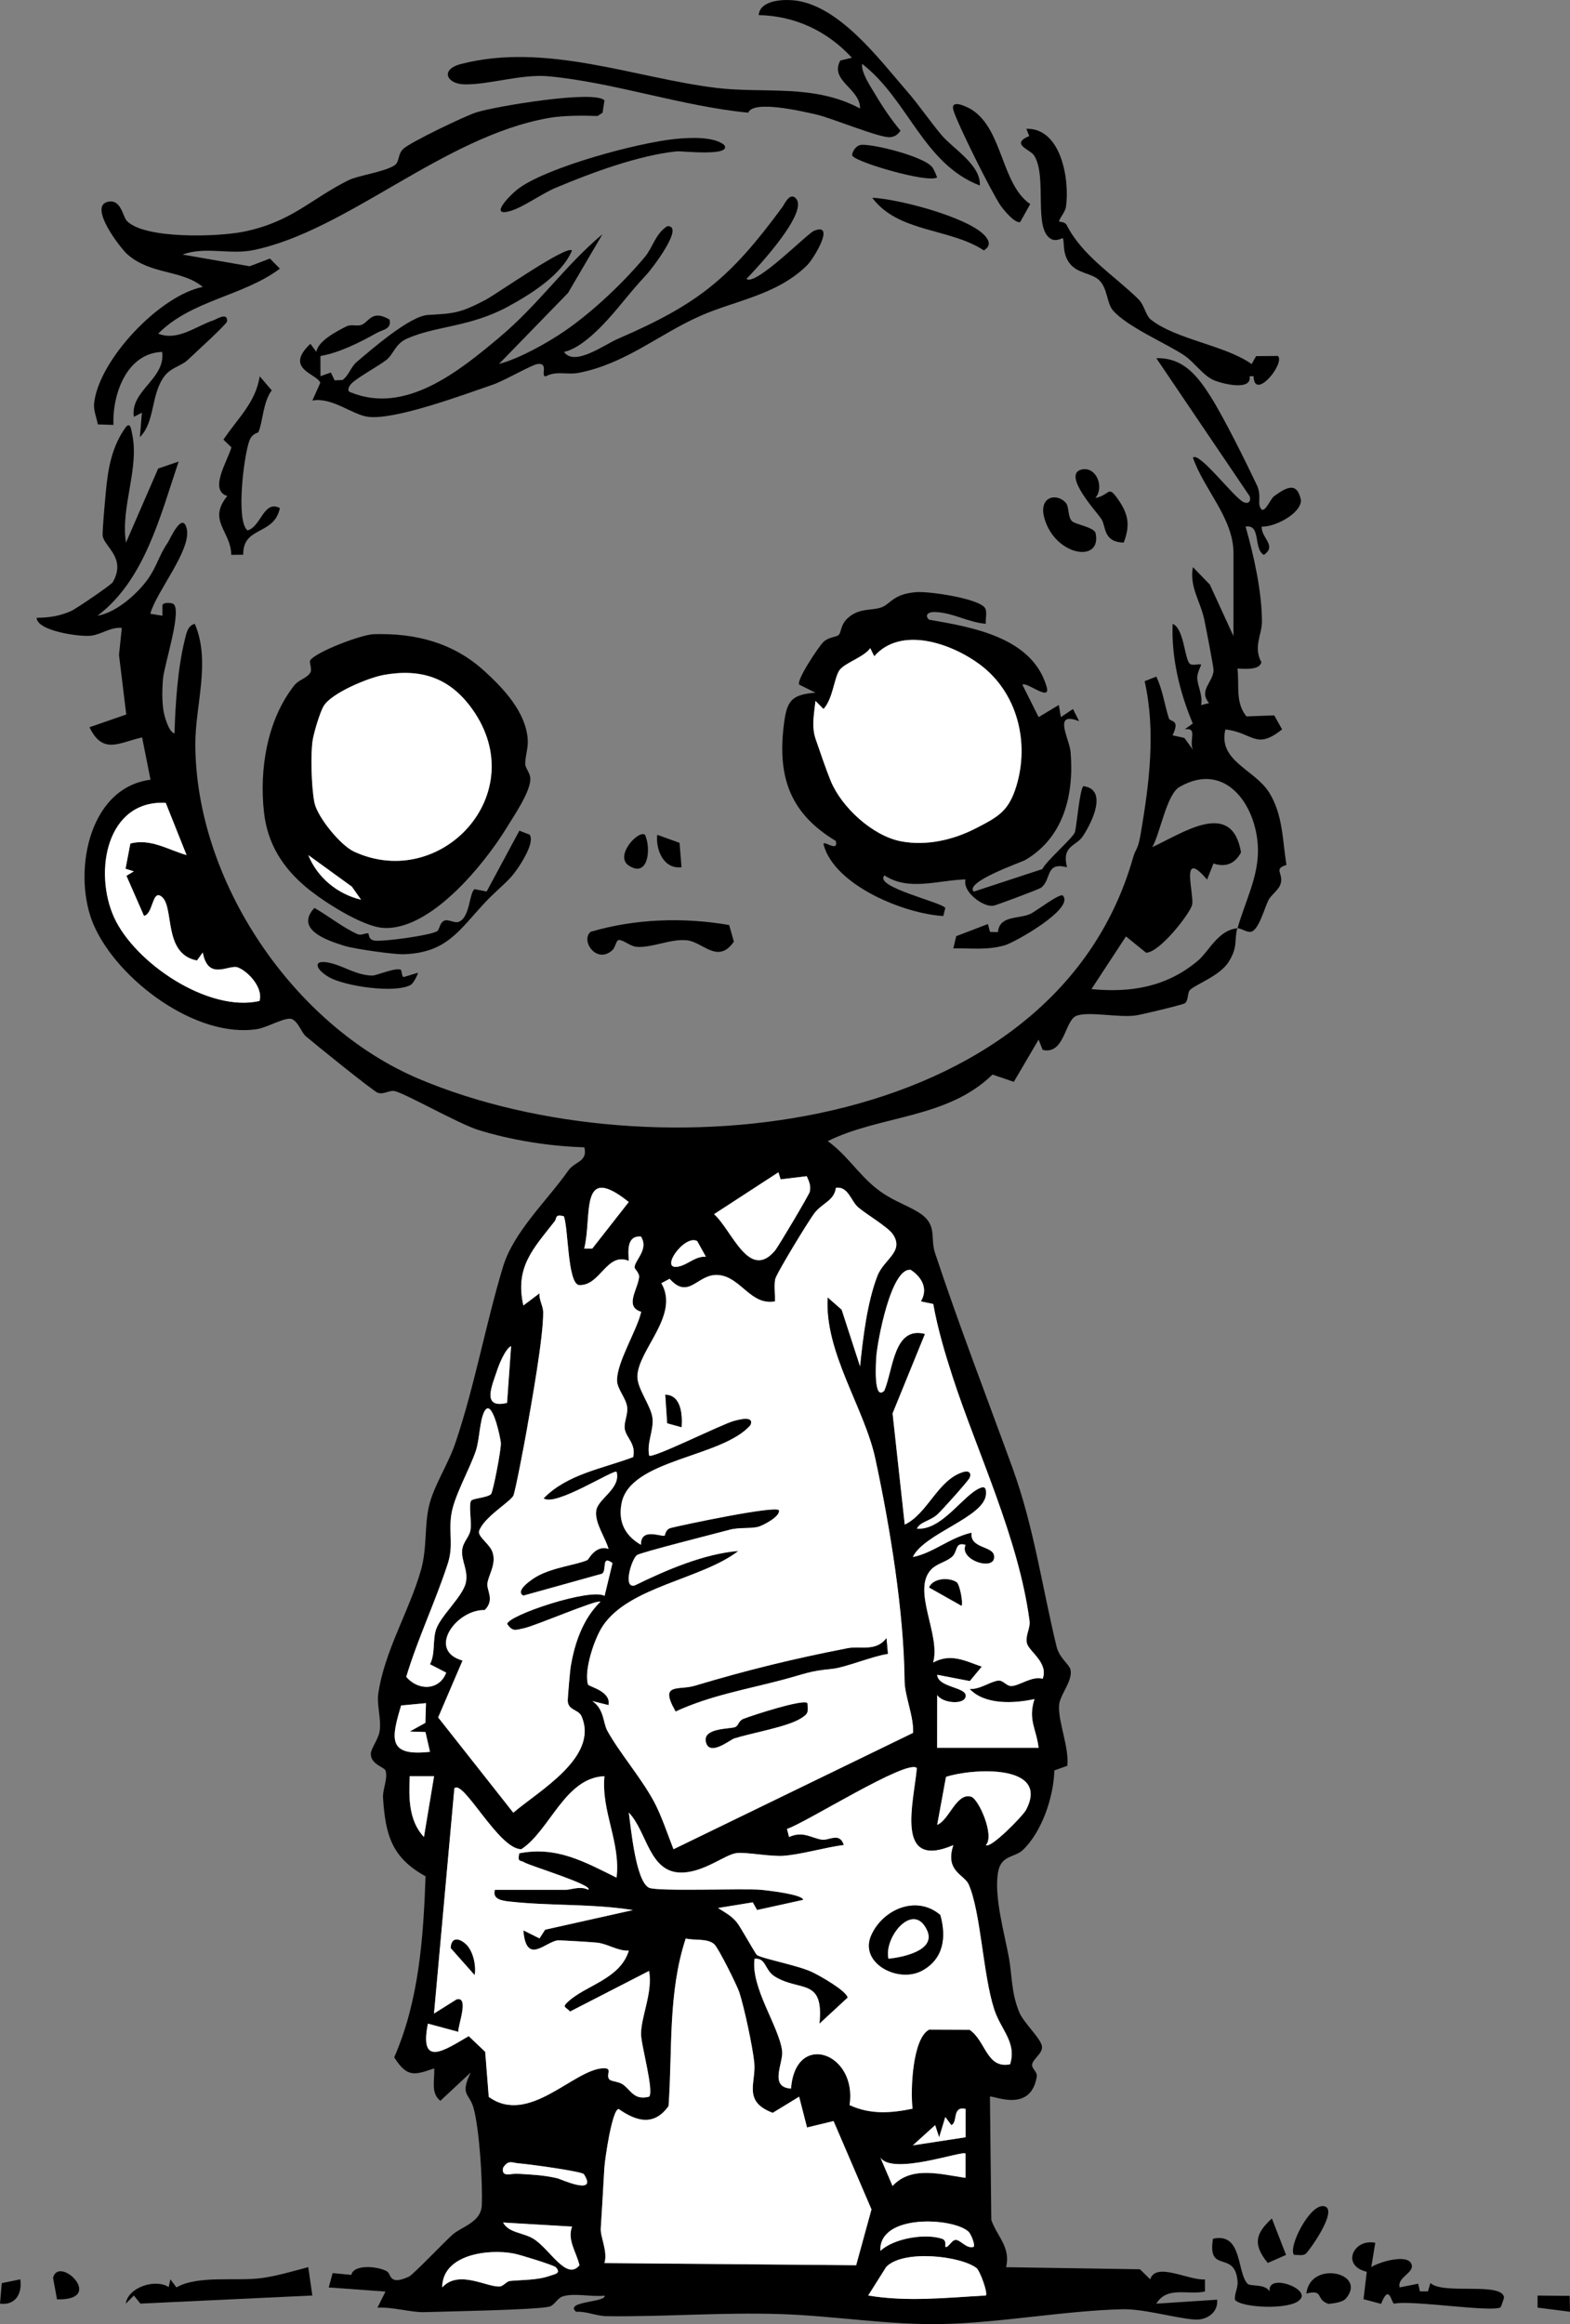<?xml version="1.0" encoding="UTF-8"?>
<svg id="Layer_1" data-name="Layer 1" xmlns="http://www.w3.org/2000/svg" width="477.48" height="706.7" viewBox="0 0 477.48 706.7">
  <rect x="0" y="0" width="477.48" height="706.7" fill="#808080" stroke="none"/>
  <defs>
    <style>
      .cls-1 {
        fill: #fff;
      }
    </style>
  </defs>
  <path d="M376.31,282.21c-1.03,3.7.32,5.57-2.68,10.33-2.69,4.26-10.21,6.85-11.77,8.54-.78.85-.37,3.16-1.52,3.99-.62.45-13.01,3.42-14.84,3.69-5.29.79-14.69-1.38-18.25.18-3.45,1.51-3.52,11.89-10.15,10.3l-1.24-3.11-7.53,12.83-6.48-2.21c-13.82,13.49-34.08,12.31-50.12,20.24,5.55,3.92,9.26,9.9,14.5,14.15,4.81,3.9,8.59,4.77,12.96,7.41,6.14,3.71,3.59,7.62,5.17,12.42,7.17,21.67,15.9,44.3,23.54,65.3,6.55,18.01,8.98,36.06,13.43,54.42.84,3.46,3.84,5.39,4.22,6.95.83,3.43-3.26,7.7-3.46,10.91-.31,5.05,3.13,12.85,2.5,18.39l-3.93,1.4c-.21,8-3.75,18.71-9.67,24.28-2.34,2.19-6.48,1.47-7.42,6.49-1.37,7.33,1.86,18.53,3.25,26.06.97,5.22.7,10.86,3.2,16.78,1.35,3.21,6.69,8.03,6.88,10.39.17,2.07-2.58,3.6-2.98,5.29-.32,1.36,1.63,2.29,1.39,3.81-1.86,11.45-13.63,5.46-14.24,6.13l.41,37.45c1.84,5.2,5.92,8.21,4.51,14.38l40.71.63,3.11,3.06c1.71-5.41,11.62.38,16.65.03v3.66c-5.04,1.2-11.48-1.78-14.8,3.71l18.5-1.21c.4,3.94-3.24,6.31-6.85,6.04-5.99-.44-15.37-3.28-21.95-3.13-17.2.4-36.93,4.09-54.57,4.49-16.31.37-32.94-2.48-49.26-3.02-17.95-.59-35.28.86-53.06.63-3.13-.04-6.09-1.52-9.25-1.33-3.83-3.22,9.37-2.85,8.64-4.92-3.82.47-9.19-.87-12.7.23-1.68.53-2.51,2.73-4.11,3.13-4.01.99-31.66,1.47-38.1,1.67-3.79.12-9.83-1.67-14.17-1.35l2.46-4.91-17.27-1.25,1.2-4.37,5.68.55c.75-3.36,8.17-2.61,10.79-1.1,1.46.84.53,4.46,6.72,1.64,1.24-.56,11.08-10.84,13.24-12.76,2.72-2.42,8.73-3.75,8.93-8.97.27-7.06-.69-22.81-2.49-29.51-1.25-4.63-4.28-3.77-.88-10.86l-9.23,8.62c-3.08-2.37-1.63-6.52-1.88-9.86-6.03,2.09-8.22,2.83-12.16-3.35,7.56-17.27,8.86-36.38,9.54-55.06-10.33-5.66-12.2-12.62-12.94-23.86-.17-2.54,1.46-5.54.81-8.17-.31-1.24-4.51-1.86-4.53-5.2,0-1.5,2.27-4.43,2.66-6.74.63-3.69-.87-8.09-.4-11.42,1.82-12.99,9.51-25.39,12.99-37.69,1.95-6.91,1-13.57,2.5-19.72s5.78-12.41,8.03-19.1c5.86-17.38,9.17-36.04,14.43-53.43,3.21-10.63,13.32-19.99,19.96-29.39,1.87-2.64,5.87-2.53,4.78-6.94-10.55-.31-22.23-2.15-32.34-5.31-5.8-1.81-21.99-11-25.29-11.77-1.72-.4-3.43,1.19-5.27.46-1.47-.58-19.11-14.84-21.8-17.14-1.39-1.19-2.17-4.22-4.17-5.2-1.82-.89-7.49,2.51-10.59,3-18.55,2.97-42.4-14.91-49.71-31.53-6.57-14.93-2.14-41.77,17.23-44.29l-2.56-12.86c-6.97,1.53-11.92,5.39-16-3.09l11.18-3.88-2.21-18.12.86-8.21c-3.39-.32-6.14,1.96-9.35,2.37s-16.4-1.36-16.56-5.44c3.77-.06,6.78-.45,10.37-2.01,1.65-.71,12.35-8.05,12.77-8.79,4.24-7.39-2.51-10.73-3.04-14.07-.2-1.22.74-11.07.95-13.42.63-7.02,1.82-13.83,6.1-19.73,1.41-1.59,1.61.84,1.84,1.85,2.42,10.49-3.53,22.41-1.82,33.32l9.8-22.54,6.22-2.12c-5.54,16.39-10.34,36.09-24.67,46.87,5.67-.91,12.15-6.67,15.34-11.17,2.77-3.91,3.3-7.1,6.07-11.12.54-.78,4.39-9.68,5.72-4.17,1.55,6.39-9.38,19.32-11.07,25.87l3.68.6v-2.79c-.26-1.44,2.39-1.15,3.08-.92,3.29,1.11-2.61,18.76-2.92,22.99-.24,3.31-.32,6.1.13,9.43.2,1.43,1.55,6.72,3.39,7.07.24-8.96.97-19.74,3.1-28.39.46-1.86.85-4.4,3.07-4.92,4.9,11.48.16,24.6.16,36.44,0,41.7,29.8,85.83,68.11,101.97,70.8,29.82,192.71,17.74,217.04-67.19.94-3.28,1.46-2.11,2.38-7.5,2.6-15.33,4.61-31.02,1.18-46.28l3.54-1.4c1.95,4.04,2.53,8.65,3.82,12.65.43,1.34,3.56.11,1.13,5.21l3.6.79,2.57,3.56c-1.25-2.91,1.6-6.8-2.45-6.18l2.43-1.78c-3.99-9.42-6.54-20.06-6.13-30.28,3.46,1.28,3.64,10.78,5.22,12.12.83.71,2.76-.05,3.42.23.2.08-1.25,2.5-1.16,4.14.14,2.52,1.78,5.34,1.16,8.2l2.44-.6c-3.25-3.87,1.11-6.21,1.38-9.89.06-.84-2.46-13.73-2.89-15.75-1.1-5.19-4.56-9.9-3.4-15.71l5.15,5.32,7.18,15.65v-25.29c0-10.54-9.02-19.35-12.33-28.99,1.91-1.92,12.49,12.25,15.43,13.56,1.52.67,2.33-.34,1.82-1.82l-28.38-41.96c8.17-.24,12.59,5.43,16.59,11.79s10.57,19.58,13.98,26.8c1.36,2.88.4,5.03.88,6.44,1.14,3.37,3.08-2.13,4.36-3.06,3.79-2.76,7.02-4.52,8.18,1.22.01,4.1-8.06,8.21-11.91,8.02-.35,3.32,4.76,5.76.62,8.6-3.27-1.86-.75-9.37-5.55-8.6,2.51,8.86,4.96,19.72,4.97,28.92,0,3.88-2.71,7.76-.16,12.31-.59,2.53-5.15,1.98-7.28,1.94.62,5.17-.74,10.28,2.73,14.54l8.44-.31,2.4,4.25c-8.02,6.45-8.81.97-17.25.03-2.3,9.7,9,12.13,13.39,19.3,4.14,6.76,3.97,14.41,5.18,21.9-4.13,1.28-.81,2.44-1.76,5.71-.57,1.95-2.89,3.34-3.73,5.04-1.2,2.41-2.9,8.93-5.2,9.55-1.23.33-3.18-1.12-4.18-1.04,2.1-7.57,6-14.88,6.2-22.89.34-13.42-9.37-28.5-23.87-20.07-3.93,2.29-5.82,14.03-8.25,18.27,9.15-4.15,24.22-14.83,26.98,1.61-1.87,3.49-4.73,4.62-8.37,3.37l-1.96,4.9c-8.5-10.01-3.75,4.79-4.56,7.75-.73,2.68-9.91,14.52-14,14.48l-6.1-4.95-10.5,16.02c12.09,1.19,22.96-.72,32.35-8.61,3.38-2.84,6.19-9.39,12.06-9.88ZM50.41,244.14c-18.01-.99-21.79,21.48-15.71,34.84s28.66,28.98,44.21,25.4c1.18-3.86-3.21-8.82-6.5-10.17-2.77-1.14-9.06,4.31-10.75-4.57l-1.78,2.44c-10.81-2.13-6.47-17.29-11.18-19.71-2.42-1.24-2.25,5.65-4.92,6.13l-5.34-12.19,2.25-1.34-2.52-.8,1.47-7.68c6.26-1.58,11.42,1.91,17.09,3.52l-6.33-15.86ZM236.74,356.47l-19.57,12.73c5.47,4.88,10.62,20.38,18.5,11.12,1.02-1.2,10.31-16.87,10.58-17.87.47-1.76-.19-3.26-.89-4.8l-7.95.96-.66-2.14ZM180.11,379.68l11.11-14.18c-15.19-12.16-11.02,4.12-13.55,14.18h2.44ZM260.77,366.91c-1.98-1.75-2.87-6.24-6.58-5.73-.43,3.87-4.14,4.64-6.51,7.7-1.62,2.09-11.64,18.46-11.95,20.14-.39,2.18.04,4.51-.08,6.71-7.41,1.33-10.32-7.37-17.11-8.01-6.44-.61-8.94,7.8-14.92,1.14l-2.51,1.34c5.71,9.71-7.09,20.22-7.28,28.33-.08,3.74,4.16,8.87,4.59,12.69s-1.8,7.5-1.01,11.39c.92,1.05,22.22-9.62,25.83-10.55,1.27-.33,6.24-1.76,4.99,1.28-8.62,9.96-36.57,10.28-39.21,23.76-1.11,5.66,1.03,9.83,5.89,12.65-.12-5.37,6.21-2.37,7.2-2.78.17-.07.16-1.9,1.9-2.36,2.88-.76,32.54-7.06,32.88-5.32.38,1.91-4.96,4.59-6.18,4.94-2.39.69-5.8.12-8.88.95-4.05,1.1-26.94,6.84-28.12,7.69-1.69,1.21-4.39,10.33-.66,9.22,9.47-4.65,21.03-9.62,31.48-10.47-11.19,8.67-33.29,10.77-41.28,22.88-2.52,3.82-5.72,13.39-4.45,17.7.22.73,7.06,1.96,6.26,6.29l-4.94-1.23c3.62,2.43,3.25,6.61,4.54,8.98,3.61,6.6,10.37,14.41,14.22,21.61,2.32,4.34,4.1,9.83,5.93,14.46l72.86-35.38c.25-5.05-2.55-11.14-2.59-15.9-.19-20.72-4.41-46.67-8.9-67.5-3.34-15.49-15.52-32.32-14.49-49.03l4.26,3.75,5.59,17.22c.9-8.65,2.15-19.32,5.26-27.44,2-5.21,8.32-7.41,4.7-12.74-1.52-2.24-8.18-6.08-10.76-8.37ZM171.48,369.82c-2.84-.7-2.02.55-2.81,1.56-6.5,8.32-12.14,13.94-9.5,25.58l4.91-3.7c-.2,1.93,1.11,3.89,1.12,5.67.08,7.68-3.61,27.99-5.12,36.58-.46,2.63-3.45,18.56-4,19.38-1.41,2.12-9.06,6.6-10.4,10.72-.32,1.79,3.33,3.87,4.14,6.46,1.13,3.58-1.2,6.7-1.58,9.33-.32,2.23,2.33,4.99-.82,8.17-8.62-.23-17.73,12.23-6.75,15.36l-7.41,17.29,22.85,28.97c7.76-6.66,26.13-16.91,20.74-29.34-.89-2.06-3.98-1.74-4.18-4.56-.05-.69.67-9.09.87-10.34,1.2-7.37,3.74-14.66,9.06-19.92-.96-.78-19.97,7.43-23.37,8.1-2.42.47-3.3,1.12-4.98-1.32.16-2.63,25.33-11.06,29.62-8.55l2.41-9.98c-3.51-2.59-1.65,2.19-3.16,3.23l-23.96,6.67c-2.88-1.56,3.33-5.39,4.07-5.81,4.94-2.83,12.22-3.53,15.44-5.02.35-.16,2.44-4.72,6.41-3.37-1.01-3.55-4.28-7.85-3.75-11.64s7.52-6.62,6.2-11.79c-.72-.96-18.78,10.78-22.19,8.03,7.27-7.39,17.95-9.02,27.22-12.52.95-4.02-2.17-5.95-2.55-8.57-.31-2.18,1.05-4.29.71-6.76-.36-2.62-3.01-5.36-3.06-7.93-.1-5.56,6.04-15.2,7.35-20.92-5.16-1.55-1.11-6.68-.65-10.48.17-1.39-1.42-2.48-1.37-3.12.17-2.2,4.39-5.43,1.94-9.29-4.44-.31-3.84,4.48-3.7,7.4-6.82-2.81-8.67,7.88-15.29,7.34-3.35-1.03-3.07-17.22-4.46-20.92ZM212.05,377.4c-3.95-2.32-12.33,9.77-5.08,7.57,2.59-.79,4.74-3.03,7.7-2.83l-2.63-4.74ZM280.06,395.72c2.26-3.79.35-7.29-3.06-9.57-6-.89-10.16,21.78-10.49,26.26-.1,1.39-.98,13.89,2.43,10.47,2.75-6.58,2.85-19.7,12.36-17.26l-9.85,24.17,3.7,33.81c7.07-3.38,10.07-13.76,17.9-16.02,1.56-.45,2.48.29,1.82,1.82-.41.93-8.43,9.9-9.83,11.15-2.21,1.98-5.18,2.15-6.19,4.28,7.56.63,13.88-10.04,19.13-12.32,1.81-.78,1.94.39,1.87,1.86-.34,6.97-18.78,11.83-22.24,19.09,6.23-1.22,11.16-5.89,17.87-7.41-.61,4.77,6.24,4.04,6.8,6.82,1.04,5.23-10.78,1.71-8.64-3.1-3.38-1-2.21,2.11-4.23,3.74-1.9,1.54-4.46,1.93-6.19,3.72-6.05,6.27,2.98,19.96.56,28.32,5.33-2.93,9.74-.51,14.79,1.25l-3.63,4.38-9.93-1.91c.29,4.06,9.47,3.65,8.64,6.76-.65,2.43-7.04,1.87-8.63-.6l-.02,16.04h30.86c-.67-5.72-3.3-8.51-1.25-14.81-6.16,1.33-15.09,1.87-19.73-3.1,2.94.27,6.06-2.13,8.59-2.51,1.64-.25,2.53,1.68,4.13,1.64,2.41-.06,6.22-3.13,9.49-2.21,1.86-4.86-4.15-8.3-4.77-10.76-.6-2.36,1.09-4.51.78-6.83-3.28-25.03-15.96-51.37-23.36-74.12-2.34-7.2-4.58-14.73-5.92-22.25l-3.77-.79ZM154.21,426.58l1.23-17.27c-1.8.89-3.67,5.6-4.27,7.43-1.45,4.43-4.87,11.78,3.04,9.84ZM143.28,456.34c.5-.76,4.73-.88,6.04-1.99.63-.53,3.16-13.74,3.02-15.61-.1-1.35-2.6-13.65-4.91-9.73-1.53,2.59-1.55,8.72-2.69,12.11-1.94,5.78-6.77,14.13-7.51,19.69s.76,9.16-1.07,14.77c-3.75,11.48-9.1,22.66-12.59,34.29,3.63,4.33,10.08,4.2,12.15-1.27l-4.93-2.55c1.66-3.28.76-7.11,1.8-10.45,1.32-4.22,8.26-10.2,9.11-14.43.74-3.69-1.34-6.39-1.15-9.59.16-2.69,2.14-4.07,2.53-6.21.46-2.49-.6-7.78.22-9.04ZM129.55,517.88l-7.55.71c-3.01,10.04-4.21,15.56,8.78,14.09l-1.38-6.01-4.78-.16,4.75-2.63.19-6ZM278.83,537.62c-2.84-2.88-33.9,16.75-39.47,18.52l.63,2.46c4.23-1.93,6.7.29,9.99.81,2.08.33,5.45-2.4,6.65,1.62-5.59.71-12.62,2.81-18.06,3.26-4.23.35-11.52-1.17-14.55-.8-3.47.42-9.72,5.73-16.48,5.92-10.14.29-10.66-12.45-16.29-18.23.65,4.58,2.1,20.84,6.14,22.84,2.43,1.2,28.63.16,33.94.62,2.08.18,12.94,1.44,12.94,3.07l-14.01,3.09-1.3-2.34-10.57,1.73c2.05,1.29,3.98,2.3,5.62,4.24,1.18,1.39,5.73,9.71,6.22,10.05,1.67,1.13,12.46,3.13,16.79,5.19,2.33,1.11,10.32,5.62,10.8,7.75l-8.58,7.93c1.37-14.02-5.82-9.63-13.49-14.27-3.29-1.99-2.63-5.78-6.25-5.46-1.21,8.8,7.45,20.53,8.38,28.03.45,3.59-4.12,11.03,2.71,11.44,1.33-17.64,20.22-10.9,17.81,5.03,6.32,2.91,12.58,2.45,19.15,1.09-.68-5.39-.08-21.42,5.06-24.05l12.27.05c4.96,3.34,5.16,11.95,12.34,10.49,2.04-6.77-2.8-10.4-4.85-16.73-3.44-10.66-4.03-29.37-7.73-37.92-1.31-3.04-7.34-4-4.69-11.98-17.99,7.7-12.01-12.95-11.1-23.44ZM299.82,561.05c1.42,1.22,11.27-8.88,12.22-10.68,7.46-14.12-16.44-12.68-24.33-10.06l-2.68,14.58c3.62-1.38,5.85-9.89,10.32-8.56,2.34.69,7.23,11.95,4.48,14.72ZM132.01,540.1h-7.39c-.29,6.36-.39,13.47,4.32,18.49l3.08-18.49ZM150.52,574.63h21.59c1.64,0,4.31-1.24,6.79-.01,1.86-1.35-17.84-7.33-19.4-8.31-1.27-.8-2.17.07-1.57-2.77,11.34-2.25,19.89,2.61,29.59,7.4,1.27-10.79-4.69-20.07-3.69-30.85-12.04.46-16.6,16.54-25.26,22.19-6.85.18-17.72-21.45-20.38-18.48l-6.19,68.46,6.83-4.29c4.11-1.15.23,8.45.58,9.86l-9.26-2.5c-2.77,13.71,5.34,7.88,12.41,3.8l5.01,4.78,1.08,13.69c12.09,8.76,25.59-8.09,34.6-8.69,3.41-.23.83,1.96,2.08,3.38.53.61,2.8.63,4.07,1.51,2.59,1.79,3.37,4.92,8.01,3.75,1.6-1.57-2.48-15.86-2.45-19.13.05-5.36,3.62-12.63,2.45-19.12l-24.02,12.34c-1.54-1.58-2.5-1.25-.58-3.02,5.44-5.02,15.76-6.82,18.44-15.48-3.37.12-6.21-1.96-9.43-2.41-1.18-.16-11.57-.78-12.18-.72-3.79.42-9.59,7.74-10.47-3.05l4.91,2.45,1.72-2.65,26.67-5.96c-12.33-1.99-25.08-1.21-37.53-2.6-2.21-.25-5.3-.66-4.41-3.58ZM243.04,637.56l-8.03,4.91c-9.23-3.48-5.01-9.18-5.61-15.2-.47-4.8-3.06-16.88-4.56-21.46-.66-2.02-6.38-13.57-7.66-14.66-2.13-1.81-5.99-1.03-8.63-1.69-5.43,16.45-4.02,33.92-5.22,50.95-4.36,6.12-9.66,4.75-15.19.89-1.98.14-4.18,15.22-4.34,17.94-.38,6.3-.69,12.59-1.09,18.36-.17,2.56,2.22,7.18,1.11,10.56l76.56.65,4.66-16.98-11.53-26.86-8.07,1.95-2.4-9.35ZM293.65,641.27c-4.16-.97-2.29,4.17-4.32,4.92l-1.83-2.46-1.87,6.16-1.22-3.69-6.79,6.15,16.05-2.46v-8.62ZM293.64,654.84c-.87-1.01-22.16,6.73-25.89,1.23l3.7,8.63c5.76-6.26,14.75-3.51,22.19-2.47v-7.39ZM177.57,661.11c-.54-.84-17.08-3.1-19.67-3.27-2.08-.13-3.26-1.27-4.9,1.33-.58,3.04,2.41,1.7,4.31,1.81,4.42.27,7.79.37,12.21,1.38.87.2,12.46,5.55,8.05-1.25ZM173.98,677.05l-20.99-1.23c1.85,3.25,6.03,2.97,9.24,4.94,4.99,3.06,10.04,12.92,14,8.05-.92-4.02-3.79-7.66-2.25-11.76ZM294.56,678.6c-4.71-4.35-27.39-5.5-26.81,5.85,4.02-3.83,13.73-5.45,18.85-3.66,1.34.47.8,2.34.91,2.41.76.49,1.9-2,3.05-2.1,1.51-.14,3.34,2.83,5.55,2.11.55-.55-.8-3.91-1.55-4.61ZM169.02,689.4c-.6-.64-10.81-3.78-12.63-4.14-7.85-1.56-21.89.25-21.9,10.29,5.06-5.61,13.84.16,17.64-.32.93-.12,2.03-1.56,2.94-1.65,4.05-.4,8.31-.18,12.25-1.6,1.34-.48,3.49-.68,1.7-2.59ZM297.03,689.7c-4.71-3.73-22.34-5.76-27.51-.38l-5.48,8.69c11.95,1.99,23.75.66,35.77,0,.73-.69-1.81-7.54-2.78-8.31Z"/>
  <path d="M299.6,184.95c.69,1.19.05,3.26.21,4.72-5.41-.41-9.95-3.39-15.48-3.57-2.18-.07-3.17,1.05-1.78,2.33,13.21,2.3,31.39,5.35,35.76,20.4,1.39,4.78-6.12-1.68-7.38-.63l4.95,9.86,6.14-3.7.62,3.7,3.68-2.47,1.87,3.71c-8.19-3.23-2.93,5.32-2.59,9.38,1.08,13.06-2.1,25.97-13.79,32.83-1.1.65-18.63,6.69-15.67,9.61l20.89-6.86c1.07-2.43,9.5-9.62,9.91-11.3.53-2.16,1.43-12.79,2.53-13.92,7.58,1,2.61,11.11-.17,15.27-2.06,3.08-6.5,2.81-4.78,9.41-6.77-1.75-4.56,3.7-7.95,6.24-.61.46-12.95,5.07-14.27,5.41-2.98.76-9.7-4.1-8.65-7.96-8.4.22-17.29,3.66-24.64-1.22-3.49,3.46,17.23,8.09,18.49,9.89l-.62,2.46c-11.83-.69-32.96-9.22-36.38-21.62-.55-1.98,4.63,2.65,3.69-1.21-13.48-8.1-17.67-18.82-15.9-34.43.87-7.65,1.82-10.1,9.74-10.64l-4.94-2.45c-1.09-1.13,5.99-11.75,7.37-13.02,1.65-1.52,3.9-1.4,4.63-2.13.85-.85.48-3.1,2.84-5.18,3.49-3.09,7.17-2.09,10.16-3.18,2.72-1,3.53-4.08,10.56-4.62,4.02-.31,19.28,1.96,20.99,4.91ZM296.65,251.93c6.84-3.53,10.09-5.18,12.44-12.88,4.08-13.36.32-28.55-11.13-37.03-8.52-6.31-23.9-11.82-32.08-2.47l-1.22-2.46c-1.86,2.7-7.83,4.5-9.35,6.69-1.63,2.34-1.99,8.71-4.86,11.8l-2.44-2.45c-.42,3.9-1.26,7.77.06,11.62,1.21,3.53,3.27,9.54,4.58,12.71,3.31,8.03,12.7,16.65,21.26,18.33,7.91,1.56,16.21-.5,22.74-3.87Z"/>
  <path d="M147.28,204.01c5.8,5.29,12.6,12.41,13.22,20.8.2,2.7-.81,5.19-.76,7.49.03,1.39,1.59,2.72,1.55,4.63-.06,3.97-4.97,11.11-7.25,14.84-6.78,11.05-23.25,31.41-37.59,30.37-6.36-.46-18.12-8-23.27-12.29-7.27-6.08-11.84-13.32-12.9-22.9-1.44-12.95.91-28.08,9.29-38.63,1.25-1.58,3.96-2.19,4.84-3.86.59-1.12-.5-3.06-.02-3.73,1.8-2.53,15.46-7.77,19.29-7.89,12.89-.38,24.31,2.7,33.6,11.18ZM116.61,205.25c-4.53.82-15.81,5.45-18.19,9.44-1.13,1.88-2.91,7.91-3.31,10.25-.73,4.31-.34,15.11.53,19.18.92,4.28,7.81,12.9,12.1,14.86,26.42,12.1,54.17-17.67,35.91-43.32-6.84-9.61-15.62-12.48-27.05-10.42ZM109.8,273.57l-2.8-3.97-13.23-9.58c2.72,6.79,8.87,11.88,16.03,13.55Z"/>
  <path d="M241.82,60.13c4.83,3.83-11.73,21.53-14.8,24.66,2.71,2.38,18.49-13.78,20.55-14.61,6.66-2.69-.06,8.4-1.99,10.35-9.1,9.17-21.98,10.82-32.6,15.53-12.72,5.63-22.63,14.52-37.07,17.33-3.38.66-6.64-.73-9.95,1.05-1.69.04,1.07-4.24-2.5-3.75-1.76.24-10.16,5.11-13.5,6.25-8.67,2.96-30.06,10.98-38.18,9.78-4.77-.7-10.82-6.01-16.78-4.92l2.4-5.38c-.84-2.79-11.19-4.13-3.01-11.88l1.83,2.45c.44-3.24,6.1-6.23,9.07-7.71,1.62-.8,3.19,0,4.53-.45,2.43-.83,3.17-4.83,8.62-1.68.74,2.94-1.9,3-3.86,4.09-5.1,2.85-11.32,6.02-17.13,7.01l.02,6.14,3.15-1.11,1.15,2.38,2.4-.11c1.96-1.42,2.52-3.98,4.35-5.52,4.89-4.13,16.17-13.94,21.65-14.26,7.8-.45,9.7-.49,17.5-4.59,3.34-1.76,24.56-16.68,26.29-15.03-3.06,7.39-12.48,13.28-19.36,17.02-11.71,6.38-22.08,5.87-30.89,9.83-3.57,1.61-4.01,4.74-6.22,6.46-2.55,1.98-9.35,5.63-10.78,7.37-.72.88-1.33,2.17.08,2.52,16.61,6.71,32.82-6.48,44.98-16.67s20.03-21.9,31.46-31.47l-10.49,17.88-20.98,21.58c6.16-1.61,14.75-6.41,20.11-10.1,8.66-5.96,18.09-15.02,24.34-22.55,2.32-2.79,3.16-7.05,6.76-9.26,5.46-.15-5,13.26-5.99,14.34-4.12,4.47-5.22,5.9-8.85,10.27-3.87,4.65-10.83,12.46-16.61,13.63,3.16,4.58,12.35-2.23,16.41-3.98,24.29-10.49,34.05-18.31,50-40.05.72-.98,2.11-4.29,3.9-2.87Z"/>
  <path d="M183.84,30.52l-.58,3.75-1.51,1c-4.62-.16-10.42-.18-14.89.61-32.08,5.65-61.26,34.32-89.85,40.18-7.15,1.47-14.58-1.22-21.49,1.35l20.41,3.55,6.16-2.34,3.03,3.07c-11.26,8.44-26.74,9.46-37.01,19.76,5.93,2.4,11.54-2.33,16.9-4.09.79-.26,4.31-2.6,4.04.38-.07.84-10.3,10.11-12.01,11.76-1.79,1.72-5.13,2.3-7.07,4.93-4.18,5.66-2.75,13.89-7.43,18.48l.61-7.41-2.45,1.25c-1.13-8.08,9.69-11.46,8.62-19.74-10.68.36-15.17,12.65-14.82,22.2l-4.75-.16c-.36-2.08-1.34-4.18-1.13-6.34,1.31-13.16,19.94-32.88,33.05-35.46-6.39-5.28-15.71-3.64-22.85-9.84-2.21-1.92-11.99-14.64-6.07-16.04,4.1-.97,4.57,4.51,5.82,5.8,5.41,5.59,27.73,4.88,35.57,3.28,14.69-3.01,20.43-10.01,31.94-15.69,2.83-1.4,10.79-2.46,13.92-4.49,1.53-.99.93-3.44,2.66-5.02,2.27-2.07,18.65-9.94,22.24-11.09,5.47-1.76,35.83-6.88,38.93-3.64Z"/>
  <path d="M275.66,27.52c3.81,4.38,6.94,9.07,10.63,13.49,3.44,4.13,12.14,9.18,11.69,15.4-17.26-6.66-21.74-26.13-35.8-37-.33,2.7,2.7,7.08,4.11,9.46,2.24,3.79,4.78,7.5,7.59,10.89-.91,1.16-1.54,1.74-3.09,1.95-2.99.39-17.85-5.85-22.73-6.94-4.39-.99-18.99-4.4-20.5-.51-20.01-1.91-40.79-9.18-60.59-11.05-8.41-.79-18.25,2.61-25.76,2.44-5.39-.12-7.38-4.52-1.1-6.16,25.85-6.76,53.19,4.26,77.75,7.24,14.61,1.77,29.67-1.29,43.7,6.26.12-6.08-9.38-8.44-5.99-14.59l3.51-.84c-7.43-8.1-17.27-12.74-28.35-12.97.38-4.29,6.65-4.81,10.33-4.52,13.87,1.1,26.44,18.09,34.6,27.46Z"/>
  <path d="M322.16,67.38c.08.13,1.7-.03,2.26,1.07,4.76,9.36,14.1,15.02,21.73,22.45,1.99,1.94,2.2,4.98,3.89,6.31,7.65,6.05,22.68,7.8,30.61,13.5l1.37-2.42,6.63-.05c2.26,2.29-7.18,13.82-7.41,6.17h-1.2c.74,4.42-7.73,2.44-10.6,1.32-3.56-1.39-6.04-5.53-9.48-7.8-5.38-3.55-17.34-8.65-21.54-13.61-1.78-2.09-1.59-6.53-3.99-8.98s-6.8-2-9.3-5.5c-2.12-2.97-1.34-6.43-1.9-7.4-.08-.14-1.82,1.01-3.31.35-5.95-2.66-1.23-19-5.44-25.54-1.17-1.82-7.36-3.39-1.46-5.89l-.88-2.2c10.68-.27,13.22,15.65,12.05,23.76-.24,1.67-2.37,3.94-2.03,4.46Z"/>
  <path d="M78.6,131.36c-.17.39-1.88.3-2.77,2.69-1.65,4.43-4.17,24.4-.55,27.24,4.13-1.13,4.93-9.39,9.84-6.79-1.8,8.47-11.26,5.35-11.15,14.18l-3.64.03c-.08-7.26-7.33-10.36-1.2-17.89-5.69-1.75-.01-10.45,1.26-14.79l-2.44-2.34c4.16-6.3,9.85-11.28,11.03-19.27l3.66,4.28c-2.69,3.59-2.7,9.67-4.04,12.66Z"/>
  <path d="M93.75,689.38l1.24,8.63-52.29,2.46-1.98-2.45-2.47,2.46c.73-5.08,9.13-7.63,13.05-5.04l.52-2.35,1.83,2.45c6.55-3.72,17.79-1.85,25.58-2.79,4.57-.56,10.01-2.18,14.52-3.37Z"/>
  <path d="M221.76,281.28l1.43,5.05c-4.84,6.96-9.33.18-14.19-.4s-10.64,2.32-15.31,1.99c-2.06-.15-3.92-2.06-5.46-2.09-.84-.02-1.07,2.27-1.99,3.1-4.92,4.41-9.79-3.09-6.58-5.6,13.29-3.92,28.02-4.49,42.1-2.05Z"/>
  <path d="M205.46,42.25c4.13-.42,11.59-.83,14.79,1.83,2.49,3.59-12.95,1.8-14.4,1.94-11.65,1.19-25.93,6.5-36.79,11.06-4.47,1.87-9.86,5.93-13.91,7.09-6.79,1.96.21-5.19,2.85-7.06,9.21-6.51,35.99-13.71,47.46-14.87Z"/>
  <path d="M418.26,681.98l-1.22,7.4c2.15-1.5,11.52-4.39,12.32-.6.52,2.44-4.49,3.74-3.69,6.76l5.64-1.12.53,2.33h2.43s.76-2.54.76-2.54c3.87,3.65,21.79-.43,22.39,4.39.02.16-.92,2.9-1.06,2.99-2.58,1.63-27.55-2.32-32.37-1.09-.88-.23-1.45-6.37-3.96.05l-5.35-1.42.99-8.34c-7.94-1.86-3.99-10.18,2.57-8.81Z"/>
  <path d="M112.01,283.85c.26.08-.1,1.96,2.03,2.18,2.81.3,16.75-1.56,18.93-2.89.73-.45.7-2.73,2.31-3.24,1.2-.38,3.03.89,4.22.42,3.5-1.39,3.15-8.73,4.82-9.95l3.68.72,9.95-18.49,3.11,1.19c1.93,2.53-3.81,10.91-5.66,12.92-2.28,2.48-5.15,4.75-8.1,7.94-7.84,8.46-11.53,15.05-24.51,15.51-2.91.1-14.92-1.59-18-2.54-5.28-1.63-15.25-4.98-9.17-11.55,4.06,2.32,8.91,6.14,13.07,7.96,1.25.55,2.49-.44,3.33-.19Z"/>
  <path d="M295.67,33.44c9.37,6.12,8.85,22.6,17.65,28.62l-3.06,5.47c-1.71.4-5.03-3.69-5.99-5.08-2.59-3.74-13.09-24.77-14.3-28.9-1.09-3.72,4.34-1,5.69-.11Z"/>
  <path d="M323.25,272.35c3.63,3.95-14.68,14.22-17.61,15.07-5.37,1.58-10.27.87-15.7.95l.87-3.7,9.64-3.7.64,2.41,2.41.05c.46-5.18,6.42-3.91,9.89-5.55,1.8-.85,9.03-6.46,9.87-5.54Z"/>
  <path d="M386.13,696.74c-.78-5.76,12.81-.65,9.15,2.57-2.7,3.12-17.73,2.52-19.69,0-.23-1.87.95-3.55.79-5.56-.77-9.8-9.29-2.07-7.47-13.01,8.99-1.98,7.17,10.01,10.47,13.66.87.97,5.15-.11,6.74,2.33Z"/>
  <path d="M299.44,71.58c1.47,1.57,1.99,3.24-.23,4.56-10.23-6.8-26.06-5.37-33.93-16,7.88.33,28.94,5.85,34.17,11.44Z"/>
  <path d="M333.13,151.42c4.7-.89,3.66-4.34,7.19.84,2.99,4.39,3.33,7.77,1.43,12.74-6.41-.22-5.25-4.9-6.85-7.27-1.41-2.1-11.85-13.39-6.07-14.93,4.47-1.19,7.17,5.26,4.3,8.62Z"/>
  <path d="M324.19,152.97c1.02,1.22.46,4.19,1.87,5.54,1,.96,6.75,1.83,7.13,3.6,2.03,9.19-12.24,7.05-15.55-4.48-1.93-6.74,3.85-7.89,6.55-4.66Z"/>
  <path d="M283.36,50.65c.68.74,1.25,2.28,1.64,3.29-2.59,1.9-25.76-4.87-25.83-6.76-.03-.85,1.03-3.1,2.98-3.15,4.2-.11,18.34,3.5,21.2,6.61Z"/>
  <path d="M121.93,294.91c.25.14.2,2.17.9,2.18l4.25-1.3c.17.13-1.22,3.15-2.16,3.68-4.77,2.68-19.79.42-24.61-2.2-4.58-2.5-5.55-5.97.62-4.33,3.94,1.05,7.68,3.62,12.26,3.71,1.29.03,7.21-2.59,8.75-1.74Z"/>
  <path d="M409.31,698.93c-1.01,1.18-3.69,1.44-5.25,1.63-4.12-1.3-1.25-4.54-6.76-3.15,1.2-10.3,18.71-6.27,12.01,1.52Z"/>
  <path d="M397.04,685.38c-1.03.6-2.3.23-3.45.29-2.06-2.05,4.85-15.95,9.23-14.79,4.35,1.14-5.03,14.07-5.78,14.5Z"/>
  <path d="M391.12,685.66l-5.56,2.45c-4.67-5.73-3.68-8.99,1.25-13.53l4.31,11.08Z"/>
  <path d="M207.27,263.7c-5.53.66-7.87-5.41-7.39-9.86l6.79,2.45.6,7.41Z"/>
  <path d="M196.16,253.84c1.99,4.35.89,13.29-4.99,9.31-4.3-2.91,2.95-10.86,4.99-9.31Z"/>
  <path d="M17.34,699.18l-1.21-6.56c1.76-7.05,16.23,6.93,1.21,6.56Z"/>
  <polygon points="477.38 698.12 477.48 702.95 467.62 701.7 467.62 698.03 477.38 698.12"/>
  <path d="M6.16,693.09c.67,4.22-1.42,8.03-6.16,7.39l.54-6.24,5.62-1.15Z"/>
  <path class="cls-1" d="M260.77,366.91c2.57,2.28,9.24,6.13,10.76,8.37,3.61,5.34-2.7,7.53-4.7,12.74-3.12,8.12-4.36,18.78-5.26,27.44l-5.59-17.22-4.26-3.75c-1.03,16.71,11.15,33.54,14.49,49.03,4.49,20.83,8.71,46.78,8.9,67.5.04,4.75,2.84,10.85,2.59,15.9l-72.86,35.38c-1.83-4.63-3.61-10.12-5.93-14.46-3.85-7.2-10.61-15-14.22-21.61-1.29-2.37-.92-6.55-4.54-8.98l4.94,1.23c.8-4.33-6.05-5.56-6.26-6.29-1.27-4.31,1.93-13.88,4.45-17.7,7.98-12.11,30.08-14.21,41.28-22.88-10.45.85-22.01,5.82-31.48,10.47-3.73,1.11-1.03-8.01.66-9.22,1.19-.85,24.08-6.59,28.12-7.69,3.08-.83,6.49-.26,8.88-.95,1.21-.35,6.56-3.02,6.18-4.94-.35-1.74-30,4.56-32.88,5.32-1.74.46-1.73,2.29-1.9,2.36-.99.41-7.32-2.59-7.2,2.78-4.86-2.81-6.99-6.98-5.89-12.65,2.64-13.48,30.59-13.8,39.21-23.76,1.25-3.04-3.72-1.61-4.99-1.28-3.61.93-24.92,11.6-25.83,10.55-.79-3.89,1.42-7.7,1.01-11.39s-4.67-8.95-4.59-12.69c.18-8.11,12.99-18.62,7.28-28.33l2.51-1.34c5.98,6.66,8.48-1.75,14.92-1.14,6.79.64,9.71,9.34,17.11,8.01.12-2.2-.31-4.52.08-6.71.3-1.68,10.33-18.05,11.95-20.14,2.36-3.05,6.08-3.82,6.51-7.7,3.71-.51,4.6,3.97,6.58,5.73ZM207.27,433.97c.27-3.62-.07-9.75-4.92-9.86l.58,8.66,4.34,1.2ZM270.02,502.89l-.43-4.75c-3.19,4.22-8.07,2.34-11.75,3.05-16.32,3.16-30.55,6.64-46.56,11.44-5,1.5-10.85-1.07-5.79,7.76,10.33-4.8,21.43-6.7,32.34-9.59,7.22-1.91,8.24-2.71,15.17-3.36,4.02-.38,12.38-3.9,17.02-4.55ZM245.52,517.88c-1.34-1.26-16.49,3.68-19.26,4.74-1.74.67-1.54,2.09-2.65,2.56-1.47.63-9.78.19-8.92,4.39.96,4.7,7.36-.59,8.62-.99,5.23-1.66,15.85-3.44,20.13-6.02,2.37-1.43,2.38-1.94,2.09-4.69Z"/>
  <path class="cls-1" d="M171.48,369.82c1.39,3.7,1.11,19.89,4.46,20.92,6.62.55,8.47-10.15,15.29-7.34-.14-2.93-.74-7.72,3.7-7.4,2.45,3.85-1.77,7.08-1.94,9.29-.05.65,1.53,1.73,1.37,3.12-.46,3.8-4.51,8.93.65,10.48-1.31,5.72-7.45,15.36-7.35,20.92.05,2.57,2.7,5.31,3.06,7.93.34,2.46-1.03,4.57-.71,6.76.38,2.62,3.49,4.55,2.55,8.57-9.26,3.5-19.95,5.12-27.22,12.52,3.41,2.75,21.47-8.98,22.19-8.03,1.32,5.17-5.68,8.13-6.2,11.79s2.74,8.09,3.75,11.64c-3.96-1.34-6.05,3.21-6.41,3.37-3.22,1.49-10.5,2.2-15.44,5.02-.74.42-6.95,4.26-4.07,5.81l23.96-6.67c1.52-1.05-.35-5.82,3.16-3.23l-2.41,9.98c-4.29-2.51-29.46,5.92-29.62,8.55,1.69,2.45,2.57,1.8,4.98,1.32,3.4-.67,22.41-8.88,23.37-8.1-5.32,5.25-7.86,12.55-9.06,19.92-.2,1.25-.92,9.64-.87,10.34.19,2.82,3.29,2.5,4.18,4.56,5.39,12.42-12.98,22.68-20.74,29.34l-22.85-28.97,7.41-17.29c-10.98-3.13-1.87-15.59,6.75-15.36,3.15-3.18.5-5.93.82-8.17.38-2.62,2.71-5.74,1.58-9.33-.82-2.59-4.46-4.67-4.14-6.46,1.34-4.12,8.99-8.6,10.4-10.72.55-.82,3.54-16.75,4-19.38,1.51-8.6,5.21-28.9,5.12-36.58-.02-1.78-1.32-3.74-1.12-5.67l-4.91,3.7c-2.63-11.64,3-17.26,9.5-25.58.79-1.01-.03-2.26,2.81-1.56Z"/>
  <path class="cls-1" d="M278.83,537.62c-.91,10.49-6.89,31.13,11.1,23.44-2.65,7.98,3.38,8.94,4.69,11.98,3.7,8.55,4.29,27.26,7.73,37.92,2.05,6.34,6.89,9.97,4.85,16.73-7.18,1.46-7.38-7.15-12.34-10.49l-12.27-.05c-5.14,2.62-5.74,18.66-5.06,24.05-6.57,1.36-12.82,1.83-19.15-1.09,2.41-15.93-16.48-22.67-17.81-5.03-6.82-.41-2.26-7.85-2.71-11.44-.94-7.5-9.59-19.23-8.38-28.03,3.63-.32,2.96,3.47,6.25,5.46,7.67,4.65,14.87.25,13.49,14.27l8.58-7.93c-.48-2.13-8.47-6.64-10.8-7.75-4.33-2.06-15.13-4.06-16.79-5.19-.49-.33-5.04-8.66-6.22-10.05-1.64-1.94-3.57-2.95-5.62-4.24l10.57-1.73,1.3,2.34,14.01-3.09c0-1.64-10.86-2.89-12.94-3.07-5.31-.46-31.5.58-33.94-.62-4.04-1.99-5.49-18.26-6.14-22.84,5.63,5.79,6.14,18.53,16.29,18.23,6.77-.19,13.02-5.5,16.48-5.92,3.02-.37,10.32,1.16,14.55.8,5.44-.46,12.48-2.56,18.06-3.26-1.19-4.02-4.57-1.29-6.65-1.62-3.29-.52-5.75-2.74-9.99-.81l-.63-2.46c5.57-1.77,36.62-21.4,39.47-18.52ZM285.96,582.3c-7.25-6.2-17.52-1.68-21,6.22-3.72,8.44,8.26,14.65,15.51,10.68,6.62-3.63,7.34-10.32,5.49-16.9Z"/>
  <path class="cls-1" d="M243.04,637.56l2.4,9.35,8.07-1.95,11.53,26.86-4.66,16.98-76.56-.65c1.11-3.38-1.29-8-1.11-10.56.39-5.77.71-12.06,1.09-18.36.16-2.72,2.36-17.8,4.34-17.94,5.52,3.87,10.83,5.23,15.19-.89,1.2-17.03-.21-34.5,5.22-50.95,2.64.66,6.5-.12,8.63,1.69,1.28,1.09,7,12.64,7.66,14.66,1.5,4.58,4.09,16.66,4.56,21.46.59,6.02-3.63,11.72,5.61,15.2l8.03-4.91Z"/>
  <path class="cls-1" d="M150.52,574.63c-.89,2.92,2.2,3.33,4.41,3.58,12.45,1.39,25.2.61,37.53,2.6l-26.67,5.96-1.72,2.65-4.91-2.45c.88,10.79,6.68,3.47,10.47,3.05.61-.07,10.99.55,12.18.72,3.22.45,6.06,2.53,9.43,2.41-2.68,8.66-13,10.46-18.44,15.48-1.92,1.77-.96,1.44.58,3.02l24.02-12.34c1.17,6.49-2.4,13.75-2.45,19.12-.03,3.27,4.05,17.57,2.45,19.13-4.64,1.17-5.43-1.96-8.01-3.75-1.27-.88-3.54-.9-4.07-1.51-1.25-1.43,1.33-3.61-2.08-3.38-9.01.59-22.5,17.45-34.6,8.69l-1.08-13.69-5.01-4.78c-7.07,4.08-15.18,9.9-12.41-3.8l9.26,2.5c-.35-1.42,3.52-11.01-.58-9.86l-6.83,4.29,6.19-68.46c2.67-2.97,13.53,18.66,20.38,18.48,8.66-5.65,13.22-21.73,25.26-22.19-1,10.78,4.97,20.06,3.69,30.85-9.7-4.79-18.26-9.65-29.59-7.4-.6,2.84.31,1.98,1.57,2.77,1.56.98,21.26,6.96,19.4,8.31-2.47-1.23-5.15.01-6.79.01h-21.59ZM141.53,591.06c-2.07-1.81-4.31-1.97-4.44,1.29l7.26,8.18c.45-3.02-.5-7.45-2.82-9.47Z"/>
  <path class="cls-1" d="M280.06,395.72l3.77.79c1.34,7.52,3.58,15.05,5.92,22.25,7.4,22.75,20.09,49.09,23.36,74.12.3,2.31-1.38,4.47-.78,6.83.63,2.46,6.63,5.91,4.77,10.76-3.27-.92-7.09,2.15-9.49,2.21-1.6.04-2.49-1.89-4.13-1.64-2.52.39-5.64,2.79-8.59,2.51,4.64,4.96,13.57,4.43,19.73,3.1-2.05,6.29.58,9.08,1.25,14.8h-30.86s.02-16.03.02-16.03c1.59,2.47,7.99,3.03,8.63.6.83-3.12-8.36-2.7-8.64-6.76l9.93,1.91,3.63-4.38c-5.05-1.77-9.46-4.19-14.79-1.25,2.42-8.36-6.61-22.05-.56-28.32,1.73-1.79,4.29-2.18,6.19-3.72,2.01-1.63.85-4.74,4.23-3.74-2.14,4.81,9.68,8.33,8.64,3.1-.55-2.78-7.41-2.05-6.8-6.82-6.71,1.52-11.64,6.19-17.87,7.41,3.46-7.26,21.9-12.12,22.24-19.09.07-1.47-.06-2.64-1.87-1.86-5.25,2.28-11.57,12.95-19.13,12.32,1.02-2.12,3.99-2.3,6.19-4.28,1.4-1.25,9.42-10.22,9.83-11.15.67-1.52-.25-2.27-1.82-1.82-7.83,2.27-10.83,12.64-17.9,16.02l-3.7-33.81,9.85-24.17c-9.51-2.44-9.6,10.68-12.36,17.26-3.41,3.42-2.53-9.07-2.43-10.47.33-4.48,4.49-27.15,10.49-26.26,3.4,2.28,5.31,5.79,3.06,9.57ZM290.91,481.12c-2.14-1.48-7.1-1.34-8.34,1.59l9.84,5.55c.51-.62-.49-6.44-1.5-7.14Z"/>
  <path class="cls-1" d="M50.41,244.14l6.33,15.86c-5.67-1.6-10.83-5.09-17.09-3.52l-1.47,7.68,2.52.8-2.25,1.34,5.34,12.19c2.67-.48,2.5-7.38,4.92-6.13,4.71,2.42.36,17.58,11.18,19.71l1.78-2.44c1.69,8.89,7.98,3.43,10.75,4.57,3.29,1.36,7.68,6.31,6.5,10.17-15.55,3.58-37.88-11.5-44.21-25.4s-2.3-35.83,15.71-34.84Z"/>
  <path class="cls-1" d="M143.28,456.34c-.82,1.26.24,6.56-.22,9.04-.39,2.14-2.37,3.51-2.53,6.21-.18,3.2,1.89,5.9,1.15,9.59-.85,4.22-7.79,10.21-9.11,14.43-1.04,3.34-.15,7.17-1.8,10.45l4.93,2.55c-2.07,5.47-8.52,5.6-12.15,1.27,3.49-11.62,8.85-22.81,12.59-34.29,1.83-5.61.32-9.07,1.07-14.77s5.57-13.91,7.51-19.69c1.14-3.4,1.16-9.52,2.69-12.11,2.32-3.92,4.81,8.38,4.91,9.73.14,1.87-2.39,15.07-3.02,15.61-1.31,1.11-5.54,1.23-6.04,1.99Z"/>
  <path class="cls-1" d="M236.74,356.47l.66,2.14,7.95-.96c.7,1.54,1.37,3.03.89,4.8-.27,1-9.57,16.67-10.58,17.87-7.87,9.26-13.03-6.23-18.5-11.12l19.57-12.73Z"/>
  <path class="cls-1" d="M297.03,689.7c.97.77,3.52,7.62,2.78,8.31-12.02.66-23.82,1.99-35.77,0l5.48-8.69c5.16-5.38,22.8-3.35,27.51.38Z"/>
  <path class="cls-1" d="M299.82,561.05c2.76-2.77-2.14-14.03-4.48-14.72-4.47-1.32-6.7,7.18-10.32,8.56l2.68-14.58c7.9-2.62,31.8-4.05,24.33,10.06-.95,1.79-10.8,11.9-12.22,10.68Z"/>
  <path class="cls-1" d="M169.02,689.4c1.79,1.91-.36,2.11-1.7,2.59-3.94,1.41-8.2,1.2-12.25,1.6-.91.09-2.01,1.53-2.94,1.65-3.8.48-12.58-5.29-17.64.32.01-10.04,14.05-11.85,21.9-10.29,1.82.36,12.03,3.5,12.63,4.14Z"/>
  <path class="cls-1" d="M173.98,677.05c-1.54,4.11,1.33,7.74,2.25,11.76-3.96,4.87-9.01-4.98-14-8.05-3.21-1.97-7.39-1.69-9.24-4.94l20.99,1.23Z"/>
  <path class="cls-1" d="M294.56,678.6c.76.7,2.1,4.05,1.55,4.61-2.21.72-4.04-2.25-5.55-2.11-1.14.1-2.29,2.59-3.05,2.1-.11-.07.43-1.94-.91-2.41-5.12-1.79-14.83-.17-18.85,3.66-.58-11.35,22.1-10.2,26.81-5.85Z"/>
  <path class="cls-1" d="M180.11,379.68h-2.44c2.53-10.06-1.65-26.34,13.55-14.18l-11.11,14.18Z"/>
  <path class="cls-1" d="M129.55,517.88l-.19,6-4.75,2.63,4.78.16,1.38,6.01c-12.99,1.47-11.78-4.05-8.78-14.09l7.55-.71Z"/>
  <path class="cls-1" d="M293.64,654.84v7.39c-7.44-1.04-16.43-3.79-22.19,2.47l-3.7-8.63c3.73,5.51,25.02-2.24,25.89-1.23Z"/>
  <path class="cls-1" d="M132.01,540.1l-3.08,18.49c-4.71-5.02-4.61-12.13-4.32-18.5h7.39Z"/>
  <path class="cls-1" d="M177.57,661.11c4.41,6.8-7.18,1.45-8.05,1.25-4.41-1.01-7.78-1.11-12.21-1.38-1.91-.12-4.89,1.23-4.31-1.81,1.64-2.6,2.82-1.46,4.9-1.33,2.59.17,19.13,2.43,19.67,3.27Z"/>
  <path class="cls-1" d="M293.65,641.27v8.62s-16.04,2.46-16.04,2.46l6.79-6.15,1.22,3.69,1.87-6.16,1.83,2.46c2.04-.75.17-5.89,4.32-4.92Z"/>
  <path class="cls-1" d="M154.21,426.58c-7.92,1.94-4.5-5.42-3.04-9.84.6-1.83,2.47-6.54,4.27-7.43l-1.23,17.27Z"/>
  <path class="cls-1" d="M212.05,377.4l2.63,4.74c-2.97-.2-5.11,2.04-7.7,2.83-7.25,2.2,1.12-9.89,5.08-7.57Z"/>
  <path class="cls-1" d="M296.65,251.93c-6.53,3.37-14.83,5.43-22.74,3.87-8.56-1.69-17.95-10.3-21.26-18.33-1.31-3.17-3.37-9.18-4.58-12.71-1.32-3.85-.47-7.73-.06-11.62l2.44,2.45c2.87-3.09,3.23-9.46,4.86-11.8,1.52-2.19,7.49-3.99,9.35-6.69l1.22,2.46c8.19-9.35,23.57-3.84,32.08,2.47,11.44,8.49,15.2,23.67,11.13,37.03-2.35,7.7-5.6,9.35-12.44,12.88Z"/>
  <path class="cls-1" d="M116.61,205.25c11.43-2.06,20.21.81,27.05,10.42,18.25,25.65-9.49,55.42-35.91,43.32-4.29-1.96-11.19-10.58-12.1-14.86s-1.27-14.87-.53-19.18c.4-2.35,2.19-8.37,3.31-10.25,2.38-3.99,13.66-8.63,18.19-9.44Z"/>
  <path class="cls-1" d="M109.8,273.57c-7.16-1.68-13.32-6.76-16.03-13.55l13.23,9.58,2.8,3.97Z"/>
  <path d="M270.02,502.89c-4.64.65-13,4.17-17.02,4.55-6.93.65-7.95,1.45-15.17,3.36-10.91,2.89-22.01,4.79-32.34,9.59-5.06-8.83.8-6.26,5.79-7.76,16.01-4.8,30.24-8.27,46.56-11.44,3.68-.71,8.57,1.17,11.75-3.05l.43,4.75Z"/>
  <path d="M245.52,517.88c.29,2.75.28,3.26-2.09,4.69-4.27,2.58-14.89,4.36-20.13,6.02-1.26.4-7.66,5.69-8.62.99-.86-4.2,7.45-3.76,8.92-4.39,1.11-.47.9-1.89,2.65-2.56,2.78-1.06,17.93-6.01,19.26-4.74Z"/>
  <path d="M207.27,433.97l-4.34-1.2-.58-8.66c4.85.11,5.2,6.24,4.92,9.86Z"/>
  <path d="M285.96,582.3c1.85,6.58,1.13,13.27-5.49,16.9-7.25,3.98-19.23-2.24-15.51-10.68,3.48-7.9,13.75-12.42,21-6.22ZM270.21,595.6c4.16-.43,14.54-2.45,11.75-8.6-4.14-9.1-13.25,2.09-11.75,8.6Z"/>
  <path d="M141.53,591.06c2.31,2.02,3.27,6.46,2.82,9.47l-7.26-8.18c.14-3.26,2.37-3.11,4.44-1.29Z"/>
  <path d="M290.91,481.12c1.01.7,2.01,6.51,1.5,7.14l-9.84-5.55c1.24-2.93,6.2-3.07,8.34-1.59Z"/>
  <path class="cls-1" d="M270.21,595.6c-1.5-6.5,7.62-17.7,11.75-8.6,2.79,6.15-7.59,8.17-11.75,8.6Z"/>
</svg>